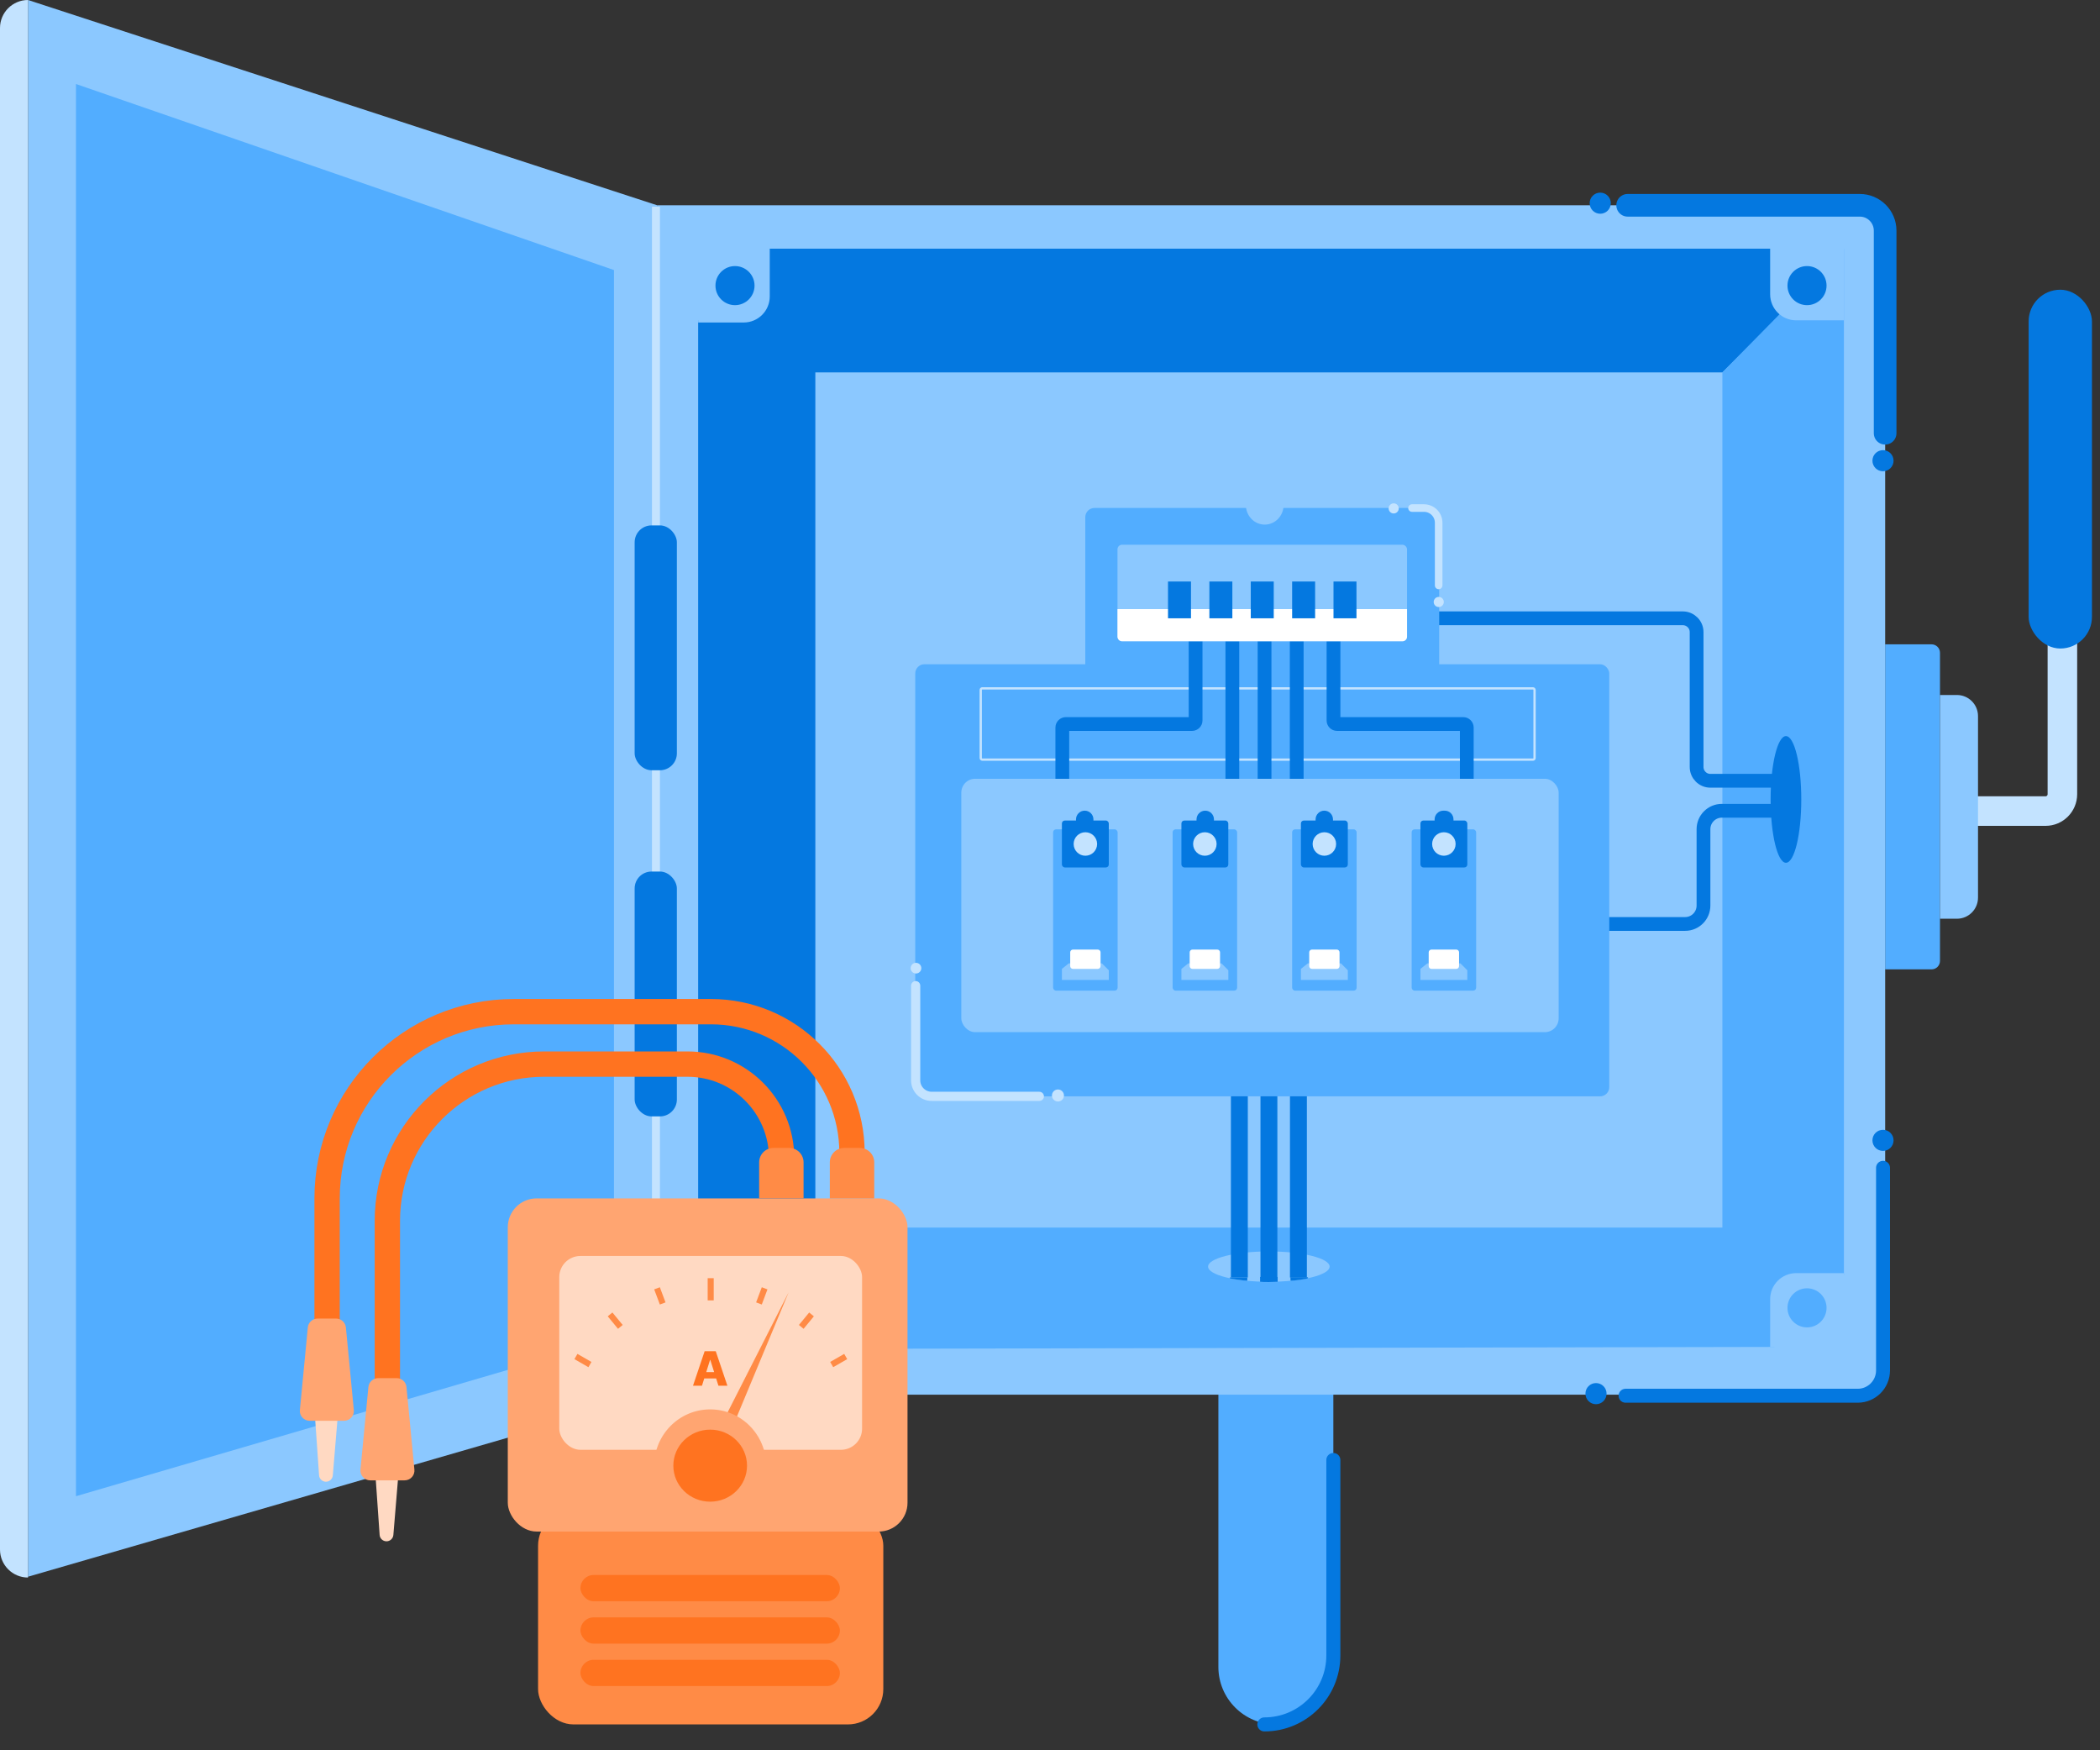 <svg width="66" height="55" viewBox="0 0 66 55" fill="none" xmlns="http://www.w3.org/2000/svg">
<rect x="0" y="0" width="66" height="55" fill="#333333" stroke="none"/>
<path d="M61.9 25.487H64.288C64.581 25.487 64.818 25.249 64.818 24.956V16.997" stroke="#C3E3FF" stroke-width="0.929"/>
<path d="M59.247 20.247H60.706C60.852 20.247 60.971 20.366 60.971 20.512V30.196C60.971 30.343 60.852 30.461 60.706 30.461H59.247V20.247Z" fill="#52ADFF"/>
<path d="M60.972 21.839H61.502C61.869 21.839 62.166 22.136 62.166 22.502V28.206C62.166 28.573 61.869 28.87 61.502 28.87H60.972V21.839Z" fill="#8BC8FF"/>
<rect x="63.757" y="9.104" width="1.99" height="11.275" rx="0.995" fill="#0478E0"/>
<path d="M38.292 43.35H41.905V52.381C41.905 53.378 41.096 54.187 40.099 54.187C39.101 54.187 38.292 53.378 38.292 52.381V43.35Z" fill="#52ADFF"/>
<path d="M41.905 45.878V52.02C41.905 53.217 40.934 54.187 39.737 54.187V54.187" stroke="#0478E0" stroke-width="0.441" stroke-linecap="round"/>
<path d="M20.646 6.451H58.702C59.004 6.451 59.248 6.695 59.248 6.997V43.28C59.248 43.581 59.004 43.825 58.702 43.825H20.646V6.451Z" fill="#8BC8FF"/>
<path d="M51.155 6.451H58.451C58.89 6.451 59.247 6.808 59.247 7.247V13.614" stroke="#0478E0" stroke-width="0.712" stroke-linecap="round"/>
<circle cx="59.18" cy="14.477" r="0.332" fill="#0478E0"/>
<circle cx="50.293" cy="6.385" r="0.332" fill="#0478E0"/>
<path d="M54.133 11.703H25.625V38.71L21.942 42.052V10.066H22.76C23.363 10.066 23.852 9.577 23.852 8.975V8.088C23.852 7.937 23.974 7.815 24.124 7.815H57.032C57.397 7.815 57.58 8.256 57.322 8.514L54.133 11.703Z" fill="#0478E0"/>
<path d="M25.624 38.574H54.132V11.703L57.952 7.815V40.074H56.86C56.258 40.074 55.769 40.563 55.769 41.166V42.325L22.735 42.392C22.39 42.392 22.199 41.992 22.417 41.724L22.76 41.302L25.624 38.574Z" fill="#52ADFF"/>
<path d="M23.374 10.134H21.942V7.952C21.942 7.876 22.003 7.815 22.078 7.815H24.192V9.316C24.192 9.768 23.826 10.134 23.374 10.134Z" fill="#8BC8FF"/>
<path d="M24.261 40.961L24.261 42.393L21.942 42.393L21.942 40.143L23.442 40.143C23.894 40.143 24.261 40.509 24.261 40.961Z" fill="#8BC8FF"/>
<path d="M55.633 40.825L55.633 42.325L57.952 42.325L57.952 40.006L56.451 40.006C55.999 40.006 55.633 40.373 55.633 40.825Z" fill="#8BC8FF"/>
<path d="M55.633 9.247L55.633 7.815L57.952 7.815L57.952 10.066L56.451 10.066C55.999 10.066 55.633 9.699 55.633 9.247Z" fill="#8BC8FF"/>
<circle cx="23.1" cy="8.975" r="0.614" fill="#0478E0"/>
<ellipse cx="23.1" cy="41.234" rx="0.614" ry="0.614" transform="rotate(-90 23.1 41.234)" fill="#0478E0"/>
<ellipse cx="0.614" cy="0.614" rx="0.614" ry="0.614" transform="matrix(4.37114e-08 -1 -1 -4.37114e-08 57.406 41.711)" fill="#52ADFF"/>
<ellipse cx="56.792" cy="8.975" rx="0.614" ry="0.614" transform="rotate(90 56.792 8.975)" fill="#0478E0"/>
<ellipse cx="39.878" cy="39.801" rx="1.91" ry="0.477" fill="#8BC8FF"/>
<ellipse cx="56.13" cy="25.121" rx="1.99" ry="0.482" transform="rotate(90 56.13 25.121)" fill="#0478E0"/>
<rect x="38.686" y="33.777" width="0.531" height="6.367" fill="#0478E0"/>
<path d="M38.651 40.167V40.144H39.202L39.2 40.244C39.112 40.25 38.638 40.175 38.651 40.167Z" fill="#0478E0"/>
<rect x="40.542" y="33.91" width="0.531" height="6.235" fill="#0478E0"/>
<path d="M41.108 40.161V40.136H40.556L40.559 40.244C40.646 40.251 41.138 40.182 41.108 40.161Z" fill="#0478E0"/>
<rect x="39.615" y="33.38" width="0.531" height="6.765" fill="#0478E0"/>
<path d="M40.155 40.127H39.603V40.278C39.741 40.293 40.029 40.284 40.155 40.278V40.127Z" fill="#0478E0"/>
<path d="M44.221 19.429H52.888C53.127 19.429 53.322 19.623 53.322 19.862V24.101C53.322 24.341 53.516 24.535 53.755 24.535L56.068 24.535" stroke="#0478E0" stroke-width="0.433"/>
<path d="M49.06 29.034H52.961C53.28 29.034 53.538 28.776 53.538 28.456V26.055C53.538 25.736 53.797 25.477 54.116 25.477H55.984" stroke="#0478E0" stroke-width="0.433"/>
<rect x="28.765" y="20.873" width="21.812" height="13.578" rx="0.289" fill="#52ADFF"/>
<rect x="34.109" y="15.962" width="11.123" height="5.2" rx="0.289" fill="#52ADFF"/>
<path d="M51.089 43.859H58.385C58.825 43.859 59.181 43.503 59.181 43.063V36.696" stroke="#0478E0" stroke-width="0.438" stroke-linecap="round"/>
<circle cx="59.18" cy="35.834" r="0.332" fill="#0478E0"/>
<circle cx="50.16" cy="43.793" r="0.332" fill="#0478E0"/>
<path d="M32.665 34.451H29.281C29.003 34.451 28.778 34.226 28.778 33.948V30.973" stroke="#C3E3FF" stroke-width="0.289" stroke-linecap="round"/>
<circle cx="0.168" cy="0.168" r="0.168" transform="matrix(-1 0 0 1 28.956 30.255)" fill="#C3E3FF"/>
<circle cx="0.189" cy="0.189" r="0.189" transform="matrix(-1 0 0 1 33.439 34.235)" fill="#C3E3FF"/>
<path d="M44.377 15.965H44.754C45.008 15.965 45.215 16.172 45.215 16.426V18.396" stroke="#C3E3FF" stroke-width="0.238" stroke-linecap="round"/>
<circle cx="45.218" cy="18.916" r="0.159" fill="#C3E3FF"/>
<circle cx="43.802" cy="15.976" r="0.159" fill="#C3E3FF"/>
<rect x="30.823" y="21.631" width="17.406" height="2.239" rx="0.048" stroke="#C3E3FF" stroke-width="0.072"/>
<path d="M33.387 27.518L33.387 22.862C33.387 22.801 33.437 22.751 33.499 22.751H37.465C37.526 22.751 37.576 22.701 37.576 22.64V20.006" stroke="#0478E0" stroke-width="0.433" stroke-linecap="round"/>
<path d="M39.743 19.718L39.743 27.59" stroke="#0478E0" stroke-width="0.433" stroke-linecap="round"/>
<path d="M38.731 19.718L38.731 27.59" stroke="#0478E0" stroke-width="0.433" stroke-linecap="round"/>
<path d="M40.754 19.718L40.754 27.59" stroke="#0478E0" stroke-width="0.433" stroke-linecap="round"/>
<path d="M46.099 27.518V22.862C46.099 22.801 46.049 22.751 45.987 22.751H42.021C41.959 22.751 41.91 22.701 41.91 22.64V20.006" stroke="#0478E0" stroke-width="0.433" stroke-linecap="round"/>
<rect x="35.121" y="17.117" width="9.1" height="3.033" rx="0.144" fill="#8BC8FF"/>
<rect x="30.213" y="24.472" width="18.773" height="7.962" rx="0.433" fill="#8BC8FF"/>
<path d="M35.121 19.14H44.221V20.006C44.221 20.086 44.156 20.151 44.076 20.151H35.265C35.185 20.151 35.121 20.086 35.121 20.006V19.14Z" fill="white"/>
<rect x="36.709" y="18.273" width="0.722" height="1.156" fill="#0478E0"/>
<rect x="38.009" y="18.273" width="0.722" height="1.156" fill="#0478E0"/>
<rect x="39.31" y="18.273" width="0.722" height="1.156" fill="#0478E0"/>
<rect x="40.61" y="18.273" width="0.722" height="1.156" fill="#0478E0"/>
<rect x="41.91" y="18.273" width="0.722" height="1.156" fill="#0478E0"/>
<rect x="33.098" y="26.061" width="2.027" height="5.068" rx="0.092" fill="#52ADFF"/>
<rect x="33.374" y="25.784" width="1.474" height="1.474" rx="0.092" fill="#0478E0"/>
<circle cx="34.112" cy="26.521" r="0.369" fill="#C3E3FF"/>
<path d="M34.632 30.272H33.591L33.374 30.446V30.793H34.848V30.489L34.632 30.272Z" fill="#8BC8FF"/>
<path d="M33.635 29.925V30.359C33.635 30.407 33.674 30.446 33.721 30.446H34.502C34.55 30.446 34.589 30.407 34.589 30.359V29.925C34.589 29.878 34.55 29.839 34.502 29.839H33.721C33.674 29.839 33.635 29.878 33.635 29.925Z" fill="white"/>
<rect x="36.854" y="26.061" width="2.027" height="5.068" rx="0.092" fill="#52ADFF"/>
<rect x="37.13" y="25.784" width="1.474" height="1.474" rx="0.092" fill="#0478E0"/>
<circle cx="37.867" cy="26.521" r="0.369" fill="#C3E3FF"/>
<path d="M38.388 30.272H37.347L37.13 30.446V30.793H38.605V30.489L38.388 30.272Z" fill="#8BC8FF"/>
<path d="M37.39 29.925V30.359C37.39 30.407 37.429 30.446 37.477 30.446H38.257C38.305 30.446 38.344 30.407 38.344 30.359V29.925C38.344 29.878 38.305 29.839 38.257 29.839H37.477C37.429 29.839 37.39 29.878 37.39 29.925Z" fill="white"/>
<rect x="40.61" y="26.061" width="2.027" height="5.068" rx="0.092" fill="#52ADFF"/>
<rect x="40.886" y="25.784" width="1.474" height="1.474" rx="0.092" fill="#0478E0"/>
<circle cx="41.623" cy="26.521" r="0.369" fill="#C3E3FF"/>
<path d="M42.143 30.272H41.103L40.886 30.446V30.793H42.36V30.489L42.143 30.272Z" fill="#8BC8FF"/>
<path d="M41.147 29.925V30.359C41.147 30.407 41.185 30.446 41.233 30.446H42.014C42.062 30.446 42.1 30.407 42.1 30.359V29.925C42.1 29.878 42.062 29.839 42.014 29.839H41.233C41.185 29.839 41.147 29.878 41.147 29.925Z" fill="white"/>
<rect x="44.366" y="26.061" width="2.027" height="5.068" rx="0.092" fill="#52ADFF"/>
<rect x="44.642" y="25.784" width="1.474" height="1.474" rx="0.092" fill="#0478E0"/>
<circle cx="45.379" cy="26.521" r="0.369" fill="#C3E3FF"/>
<path d="M45.899 30.272H44.858L44.642 30.446V30.793H46.116V30.489L45.899 30.272Z" fill="#8BC8FF"/>
<path d="M44.902 29.925V30.359C44.902 30.407 44.941 30.446 44.989 30.446H45.769C45.817 30.446 45.856 30.407 45.856 30.359V29.925C45.856 29.878 45.817 29.839 45.769 29.839H44.989C44.941 29.839 44.902 29.878 44.902 29.925Z" fill="white"/>
<path d="M33.817 25.748C33.817 25.597 33.94 25.474 34.091 25.474C34.242 25.474 34.365 25.597 34.365 25.748V25.839H33.817V25.748Z" fill="#0478E0"/>
<path d="M37.605 25.748C37.605 25.597 37.728 25.474 37.879 25.474C38.03 25.474 38.153 25.597 38.153 25.748V25.839H37.605V25.748Z" fill="#0478E0"/>
<path d="M41.347 25.748C41.347 25.597 41.469 25.474 41.62 25.474C41.772 25.474 41.894 25.597 41.894 25.748V25.839H41.347V25.748Z" fill="#0478E0"/>
<path d="M45.088 25.748C45.088 25.597 45.211 25.474 45.362 25.474H45.407C45.559 25.474 45.681 25.597 45.681 25.748V25.839H45.088V25.748Z" fill="#0478E0"/>
<ellipse cx="39.749" cy="15.869" rx="0.593" ry="0.616" fill="#8BC8FF"/>
<path d="M0.88 0L20.645 6.448V43.819L0.88 49.546V0Z" fill="#8BC8FF"/>
<path d="M0 48.692V0.88C0 0.394 0.394 0 0.88 0V49.572C0.394 49.572 0 49.178 0 48.692Z" fill="#C3E3FF"/>
<path d="M2.388 2.64L19.296 8.486V42.071L2.388 47.016V2.64Z" fill="#52ADFF"/>
<path d="M20.616 43.831L20.616 6.495" stroke="#C3E3FF" stroke-width="0.251"/>
<rect x="19.946" y="16.51" width="1.327" height="7.694" rx="0.531" fill="#0478E0"/>
<rect x="19.946" y="27.387" width="1.327" height="7.694" rx="0.531" fill="#0478E0"/>
<rect x="16.911" y="47.461" width="10.85" height="6.726" rx="1.11" fill="#FF8B46"/>
<rect x="18.243" y="49.492" width="8.153" height="0.825" rx="0.412" fill="#FF7320"/>
<rect x="18.243" y="50.824" width="8.153" height="0.825" rx="0.412" fill="#FF7320"/>
<rect x="18.243" y="52.157" width="8.153" height="0.825" rx="0.412" fill="#FF7320"/>
<rect x="15.959" y="37.658" width="12.563" height="10.469" rx="0.906" fill="#FFA571"/>
<rect x="17.577" y="39.467" width="9.517" height="6.091" rx="0.666" fill="#FFD9C2"/>
<rect x="18.148" y="42.544" width="0.508" height="0.19" transform="rotate(29.89 18.148 42.544)" fill="#FF8B46"/>
<rect width="0.508" height="0.19" transform="matrix(-0.867 0.498 0.498 0.867 26.532 42.544)" fill="#FF8B46"/>
<rect x="19.247" y="41.243" width="0.508" height="0.19" transform="rotate(50.509 19.247 41.243)" fill="#FF8B46"/>
<rect width="0.508" height="0.19" transform="matrix(-0.636 0.772 0.772 0.636 25.432 41.243)" fill="#FF8B46"/>
<rect x="20.738" y="40.45" width="0.508" height="0.19" transform="rotate(69.457 20.738 40.45)" fill="#FF8B46"/>
<rect width="0.508" height="0.19" transform="matrix(-0.351 0.936 0.936 0.351 23.942 40.45)" fill="#FF8B46"/>
<rect x="22.431" y="40.165" width="0.698" height="0.19" transform="rotate(90 22.431 40.165)" fill="#FF8B46"/>
<path d="M24.786 40.609L22.526 45.053L22.881 45.184L24.786 40.609Z" fill="#FF8B46"/>
<ellipse cx="22.32" cy="46.065" rx="1.761" ry="1.777" fill="#FFA571"/>
<ellipse cx="22.32" cy="46.056" rx="1.158" ry="1.132" fill="#FF7320"/>
<path d="M22.062 43.544H21.78L22.146 42.46H22.495L22.861 43.544H22.579L22.324 42.733H22.316L22.062 43.544ZM22.024 43.117H22.613V43.316H22.024V43.117Z" fill="#FF7320"/>
<path d="M26.777 36.223V36.223C26.777 33.775 24.792 31.79 22.343 31.79H16.149C12.908 31.79 10.28 34.417 10.28 37.659V41.566" stroke="#FF7320" stroke-width="0.796"/>
<path d="M10.629 44.337H9.887L10.028 46.36C10.036 46.473 10.13 46.561 10.244 46.561C10.357 46.561 10.45 46.475 10.46 46.363L10.629 44.337Z" fill="#FFD9C2"/>
<path d="M10.563 41.434H9.982C9.822 41.434 9.689 41.555 9.674 41.714L9.425 44.308C9.407 44.489 9.55 44.646 9.732 44.646H10.813C10.995 44.646 11.138 44.489 11.12 44.308L10.871 41.713C10.855 41.555 10.722 41.434 10.563 41.434Z" fill="#FFA571"/>
<path d="M26.08 36.524C26.08 36.275 26.282 36.072 26.532 36.072H27.024C27.273 36.072 27.476 36.275 27.476 36.524V37.658H26.08V36.524Z" fill="#FF8B46"/>
<path d="M24.565 36.394V36.394C24.565 34.761 23.242 33.438 21.61 33.438H17.1C14.38 33.438 12.174 35.644 12.174 38.364V43.498" stroke="#FF7320" stroke-width="0.796"/>
<path d="M12.531 46.209H11.79L11.931 48.231C11.938 48.345 12.033 48.433 12.147 48.433C12.259 48.433 12.353 48.347 12.363 48.234L12.531 46.209Z" fill="#FFD9C2"/>
<path d="M12.468 43.306H11.886C11.727 43.306 11.594 43.427 11.578 43.585L11.329 46.18C11.312 46.361 11.454 46.518 11.636 46.518H12.717C12.899 46.518 13.042 46.361 13.024 46.18L12.775 43.585C12.76 43.427 12.627 43.306 12.468 43.306Z" fill="#FFA571"/>
<path d="M23.859 36.525C23.859 36.275 24.061 36.072 24.311 36.072H24.803C25.052 36.072 25.255 36.275 25.255 36.525V37.659H23.859V36.525Z" fill="#FF8B46"/>
</svg>
